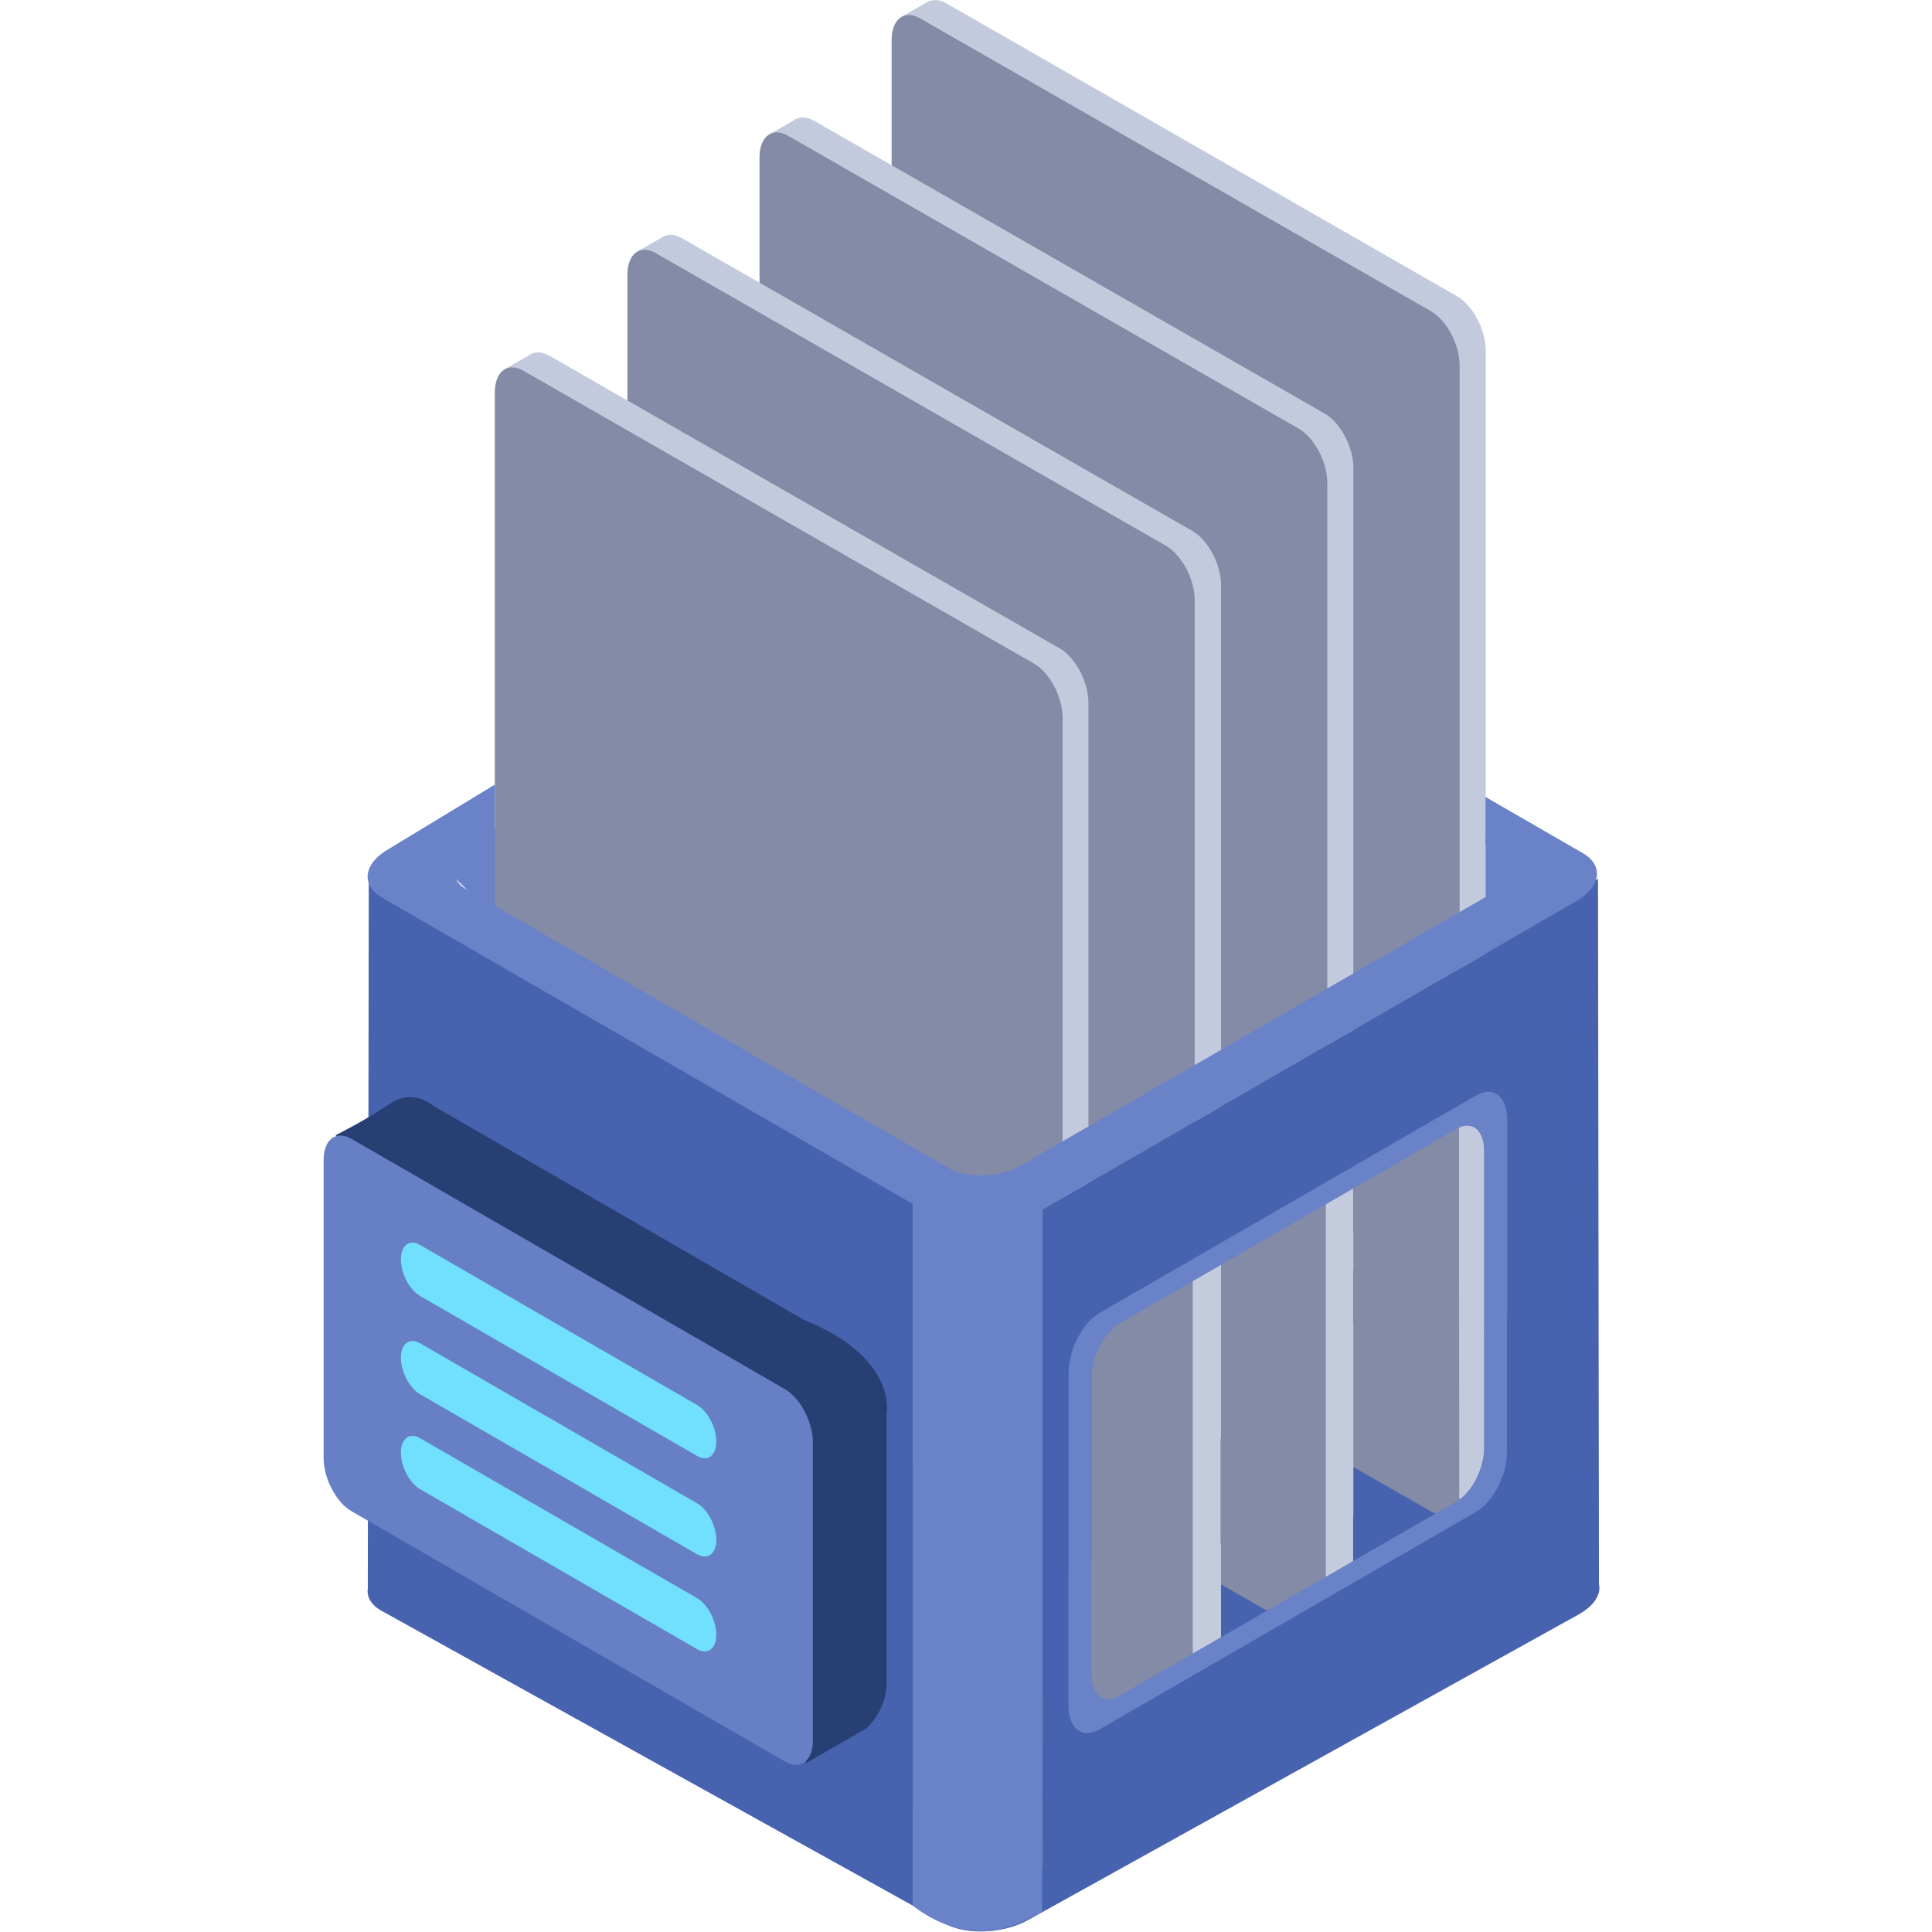 <?xml version="1.0" encoding="utf-8"?>
<!-- Generator: Adobe Illustrator 26.0.1, SVG Export Plug-In . SVG Version: 6.00 Build 0)  -->
<svg version="1.1" id="Layer_1" xmlns="http://www.w3.org/2000/svg" xmlns:xlink="http://www.w3.org/1999/xlink" x="0px" y="0px"
	 viewBox="0 0 800 800" style="enable-background:new 0 0 800 800;" xml:space="preserve">
<style type="text/css">
	.st0{fill:#4762AF;}
	.st1{fill:#6982C8;}
	.st2{fill:#C4CADD;}
	.st3{fill:#848BA6;}
	.st4{fill:#C4CBDC;}
	.st5{fill:#273F73;}
	.st6{fill:#677FC4;}
	.st7{fill:#71E0FF;}
</style>
<path class="st0" d="M407.2,505.6v293.6l254.9-141.1l-0.4-294.2L407.2,505.6z"/>
<path class="st1" d="M209.3,383.5l-32.7-31l39.2-12.4L209.3,383.5z M612.3,342.2l2.9,34.4l17-15.7L612.3,342.2L612.3,342.2z"/>
<path class="st0" d="M160.8,648c-10.2,5.7-11.5,14.2-2.8,19l233.5,129.6c8.7,4.8,24.1,4.1,34.3-1.6l227.9-126.5
	c10.2-5.7,11.5-14.2,2.8-19L423,520c-8.7-4.8-24.1-4.1-34.3,1.6L160.8,648z"/>
<path class="st2" d="M380.1,476c0,8.6,5.3,18.6,11.8,22.4l211.5,121.3c6.5,3.7,11.8-0.3,11.8-8.9V145.1c0-8.6-5.3-18.6-11.8-22.4
	L391.9,1.4c-6.5-3.7-11.8,0.3-11.8,8.9V476z"/>
<path class="st2" d="M391.3,6.5l-5.4,6.2l-12.5-5.8l11.4-6.5L391.3,6.5z"/>
<path class="st3" d="M369.3,482.2c0,8.6,5.3,18.6,11.8,22.4l211.5,121.3c6.5,3.7,11.8-0.3,11.8-8.9V151.3c0-8.6-5.3-18.6-11.8-22.4
	L381,7.6c-6.5-3.7-11.8,0.3-11.8,8.9V482.2z"/>
<path class="st2" d="M325.3,58.9v465.7c0,8.6,5.3,18.6,11.8,22.4l211.5,121.3c6.5,3.7,11.8-0.3,11.8-8.9V193.7
	c0-8.6-5.3-18.6-11.8-22.4L337.1,50C330.6,46.3,325.3,50.3,325.3,58.9L325.3,58.9z"/>
<path class="st2" d="M336.5,55.2l-5.4,6.2l-12.5-5.8l11.4-6.5C330,49.1,336.5,55.2,336.5,55.2z"/>
<path class="st3" d="M314.5,530.8c0,8.6,5.3,18.6,11.8,22.4l211.5,121.3c6.5,3.7,11.8-0.3,11.8-8.9V199.9c0-8.6-5.3-18.6-11.8-22.4
	L326.3,56.2c-6.5-3.7-11.8,0.3-11.8,8.9V530.8z"/>
<path class="st2" d="M270.5,573.2c0,8.6,5.3,18.6,11.8,22.4l211.5,121.3c6.5,3.7,11.8-0.3,11.8-8.9V242.3c0-8.6-5.3-18.6-11.8-22.4
	L282.3,98.6c-6.5-3.7-11.8,0.3-11.8,8.9V573.2z"/>
<path class="st2" d="M275.2,97.7l6.5,6.1l-5.4,6.2l-12.5-5.8L275.2,97.7L275.2,97.7z"/>
<path class="st3" d="M259.7,579.4c0,8.6,5.3,18.6,11.7,22.4L483,723.1c6.5,3.7,11.7-0.3,11.7-8.9V248.5c0-8.6-5.3-18.6-11.7-22.4
	L271.5,104.8c-6.5-3.7-11.7,0.3-11.7,8.9V579.4z"/>
<path class="st2" d="M215.8,621.8c0,8.6,5.3,18.6,11.7,22.4L439,765.5c6.5,3.7,11.7-0.3,11.7-8.9V291c0-8.6-5.3-18.6-11.7-22.4
	L227.5,147.3c-6.5-3.7-11.7,0.3-11.7,8.9V621.8z"/>
<path class="st2" d="M227,152.4l-5.4,6.2l-12.5-5.8l11.4-6.5L227,152.4z"/>
<path class="st3" d="M204.9,628.1c0,8.6,5.3,18.6,11.8,22.4l211.5,121.3c6.5,3.7,11.8-0.3,11.8-8.9V297.2c0-8.6-5.3-18.6-11.8-22.4
	L216.7,153.5c-6.5-3.7-11.8,0.3-11.8,8.9V628.1z"/>
<path class="st0" d="M408.6,605.4l-256.3,53.9l0.4-296.4L408.6,502V605.4z"/>
<path class="st1" d="M432.5,497.2l-1,294.6c-8.9,4.7-17.4,8.2-25.2,7.9c-4-0.2-7.7-0.6-11.1-1.6c-10.4-3.1-17.3-9.1-17.3-9.1V494.9
	L432.5,497.2L432.5,497.2z"/>
<path class="st0" d="M431.7,500.8v62.9l188.6-108.9v-62.9L431.7,500.8L431.7,500.8z M431.7,723.5v65.2l188.6-108.9v-65.2
	L431.7,723.5L431.7,723.5z"/>
<path class="st0" d="M431.7,761.3l15.2-8.8V542.1l-15.2,8.8V761.3z"/>
<path class="st1" d="M655.3,353.2c8.9,5.1,7.7,14-2.5,19.9L425.3,504.5c-10.2,5.9-25.7,6.5-34.6,1.4L158.2,371.7
	c-8.9-5.1-7.7-14.1,2.5-20l44.2-26.8v20.8l-9.6,5.5c-8.8,5.1-9.7,12.8-2.1,17.1L393,483.8c7.6,4.4,20.9,3.8,29.7-1.2l195.5-112.9
	c8.8-5.1,9.7-12.8,2.1-17.1l-5.2-3V330L655.3,353.2z"/>
<path class="st0" d="M182.2,649.1L378,748.8V606L182.2,649.1z M576.4,637.4l-16.2-9.6v18.9L576.4,637.4z"/>
<path class="st3" d="M549,621.6v31.7l-9.7,5.5L452,608.3l0.7-43.9L549,621.6L549,621.6z M493.9,685.4L452,709.6v-86.6l41.9,24.2
	V685.4z"/>
<path class="st2" d="M604.1,466.7l0.2,159.3l10.8-9.1V461.2L604.1,466.7L604.1,466.7z"/>
<path class="st3" d="M604.1,466.7v68.8L544.3,501L604.1,466.7L604.1,466.7z M604.1,551.2l-73.2-42.3l-19.4,11.2l92.6,53.9V551.2
	L604.1,551.2z"/>
<path class="st4" d="M549,498.4V653l11.3-6.5V492L549,498.4z M493.9,530.1v155l11.5-6.7V523.6L493.9,530.1z"/>
<path class="st1" d="M624,545.3v56.1c0,9.5-5.8,20.6-12.9,24.7l-155.8,90c-7.1,4.1-12.9-0.3-12.9-9.9v-56.2l9.6-5.5v48.9
	c0,8.5,5.2,12.5,11.5,8.8L603,621.8c6.4-3.7,11.5-13.6,11.5-22.1v-48.9L624,545.3L624,545.3z"/>
<path class="st1" d="M442.5,650.5v-82.2c0-9.5,5.8-20.6,12.9-24.7l155.8-90c7.1-4.1,12.9,0.3,12.9,9.9v82.2l-9.6,5.5v-74.9
	c0-8.5-5.2-12.5-11.5-8.8l-139.4,80.5c-6.4,3.7-11.5,13.6-11.5,22.1V645L442.5,650.5L442.5,650.5z"/>
<path class="st5" d="M358.9,715.6l-25.2,14.5V600.4c0-22.2-14-27.5-15.4-26.7c-1.4,0.8-179.4-103.6-179.4-103.6s12.3-6.1,22.3-12.9
	c10-6.9,18.2,0.7,18.2,0.7L333,546.6c39.3,15.8,34.1,39.3,34.1,39.3v110.9C367.1,708.4,358.9,715.6,358.9,715.6z"/>
<path class="st6" d="M134,603.7c0,8.5,5.2,18.4,11.6,22.1L325,729.4c6.4,3.7,11.6-0.2,11.6-8.7V597.3c0-8.5-5.2-18.4-11.6-22.1
	L145.6,471.6c-6.4-3.7-11.6,0.2-11.6,8.7V603.7z"/>
<path class="st7" d="M173.9,536.6l114.8,66.3c4.3,2.5,7.9-0.2,7.9-6c0-5.8-3.5-12.5-7.9-15.1l-114.8-66.3c-4.3-2.5-7.9,0.2-7.9,6
	C166,527.4,169.6,534.1,173.9,536.6z M173.9,577.3l114.8,66.3c4.3,2.5,7.9-0.2,7.9-6c0-5.8-3.5-12.5-7.9-15.1l-114.8-66.3
	c-4.3-2.5-7.9,0.2-7.9,6C166,568,169.6,574.8,173.9,577.3z M173.9,616.6l114.8,66.3c4.3,2.5,7.9-0.2,7.9-6s-3.5-12.5-7.9-15.1
	l-114.8-66.3c-4.3-2.5-7.9,0.2-7.9,6S169.6,614.1,173.9,616.6z"/>
</svg>
